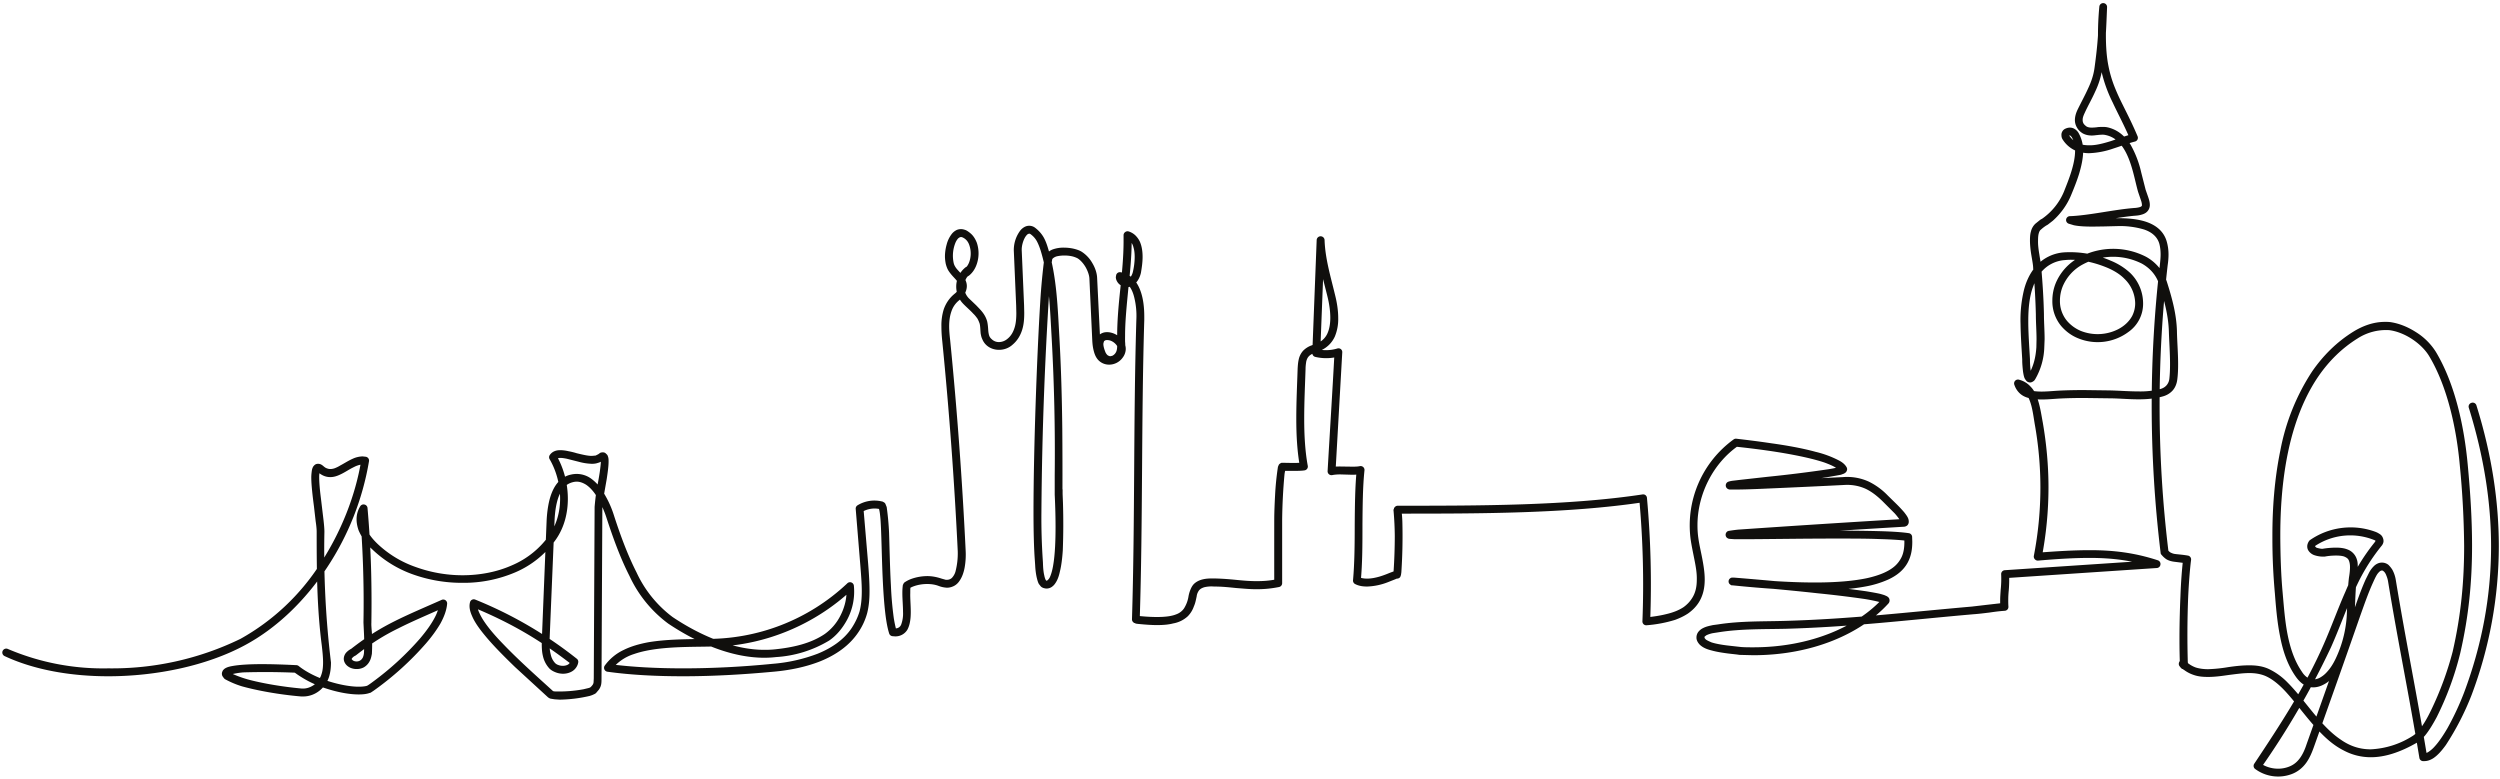 <svg xmlns="http://www.w3.org/2000/svg" viewBox="0 0 1485 463"><g fill="#100F0D"><path d="M2.7 389.7c17.5 8.2 39.3 12 61.6 12 28.9 0 58.6-6.4 80.7-18.2 19.6-10.4 36.4-27 49.2-46.3a163.4 163.4 0 0 0 25-63.3 2.3 2.3 0 0 0-2-2.6l-1.8-.2a15 15 0 0 0-5.9 1.4c-2.7 1.2-5.1 2.8-7.4 4-1.1.7-2.2 1.2-3.2 1.6a8 8 0 0 1-2.7.5 5.2 5.2 0 0 1-2-.4c-.7-.2-1.4-.7-2.2-1.4a6.4 6.4 0 0 0-1.3-.9 3.8 3.8 0 0 0-1.7-.4 3.3 3.3 0 0 0-1.5.3 3.4 3.4 0 0 0-1 .8c-.5.5-.7 1-.9 1.5-.3.8-.4 1.6-.5 2.5a27 27 0 0 0-.2 2.8c0 4.7.8 11.3 1.6 17.5l1 8.7c.4 2.6.6 4.8.6 6.2 0 22.4.1 45 3 67.3.4 3.5.8 7 .8 10.3 0 2.6-.2 5-1 7.3-.7 2.3-2.3 4.4-4.2 6-2 1.4-4.2 2.3-6.6 2.3a9.5 9.5 0 0 1-.8 0c-11.1-1-22.3-2.9-30.5-5a66.3 66.3 0 0 1-12.2-4.4l-.2-.2-.6.4.6-.3v-.1l-.6.4.6-.3-1.2.5h1.3a1.3 1.3 0 0 0-.1-.5l-1.2.5h1.3-1.5l1.4.6a1.4 1.4 0 0 0 0-.6H135l1.4.6-1-.5.8.8.2-.3-1-.5.8.8-.5-.4.4.4-.4-.4.4.4-.1-.1.1.1-.1-.1.1.1h.1a42.9 42.9 0 0 1 8.3-1.5 424.9 424.9 0 0 1 31.3.2l.1-2.3-1.4 1.8a63.2 63.2 0 0 0 19 9.8c7 2.3 14 3.6 19.5 3.6 2.5 0 4.7-.2 6.6-.9.4 0 .6-.2.8-.3l1.5-1a177.2 177.2 0 0 0 31.2-28.2c3.3-3.8 6.2-7.8 8.5-11.7 2.2-4 3.7-8 4-11.8a2.3 2.3 0 0 0-.9-2 2.3 2.3 0 0 0-2.3-.3c-10.8 4.8-19.4 8.4-27.8 12.6-8.4 4.2-16.4 9-26 16.5l1.5 1.8-1.1-2c-1.5.7-2.6 1.6-3.5 2.6-.8 1-1.3 2.3-1.3 3.6a5.1 5.1 0 0 0 .8 2.6c.7 1.2 1.8 2 3 2.6a9 9 0 0 0 3.8.8 8.7 8.7 0 0 0 4.3-1 9 9 0 0 0 3.5-3.7c.7-1.3 1-2.7 1.3-4.3a118.3 118.3 0 0 0 0-12.6c-.2-2.4-.4-4.5-.3-6v-.4a738 738 0 0 0 0-23c-.2-15-1-29.9-2.3-44.7a2.3 2.3 0 0 0-1.8-2 2.3 2.3 0 0 0-2.5 1 14.6 14.6 0 0 0-2.2 7.8c0 2.2.5 4.5 1.2 6.5a32 32 0 0 0 8 11.2 67.6 67.6 0 0 0 24.3 15 86.6 86.6 0 0 0 29.4 5A78 78 0 0 0 306 340a56.7 56.7 0 0 0 24.3-19.7c4.9-7.1 7-15.6 7-24 0-9.1-2.4-18.2-6.8-25.8l-2 1.1 2 1.3c.1-.3.3-.4.7-.6.4-.2 1-.3 1.7-.3 1 0 2.3.2 3.8.5l7.1 1.8a33 33 0 0 0 7.7 1.2c1.2 0 2.4-.1 3.5-.5a9.1 9.1 0 0 0 3.3-1.6l.1-.1-.2-.5.2.5-.2-.5.2.5-.4-1.2v1.2h.4l-.4-1.2v1.2-1.5l-.6 1.4.6.1v-1.5l-.6 1.4.6-1.3-1.2.8c0 .1.3.4.6.5l.6-1.3-1.2.8.6-.4-.7.3.7-.3-.7.3s.2.7.2 1.5c0 1.5-.3 3.6-.6 6-.5 3.5-1.3 7.6-2 11.4a152 152 0 0 0-1.1 9.6l-.5 101.8-.1 2c0 .8-.2 1.2-.4 1.6-.2.4-.7 1-1.5 1.8l.5.5-.4-.6-.1.1.5.5-.4-.6-.8.4-3.3.8a79.9 79.9 0 0 1-17.4 1.3 5.7 5.7 0 0 1-.8-.2h-.1l-.4.7.6-.6-.2-.1-.4.7.6-.6c-8.9-8.1-20.3-18.2-29.4-27.7-4.6-4.7-8.6-9.3-11.3-13.3-1.4-2-2.5-4-3.2-5.6-.8-1.6-1-3-1-4v-1.1l-2.2-.6-1 2.2c24 9.9 40.8 20.1 59.2 34.3l1.5-1.8-2.3-.3a3.4 3.4 0 0 1-2 2.3c-.7.3-1.6.5-2.5.5a7.6 7.6 0 0 1-2.8-.5c-.9-.3-1.6-.8-2.1-1.4-1.2-1.4-2-3-2.4-5-.5-1.9-.7-4-.7-6.3l.1-3.4 2.9-69.6c.2-4.9.9-10.4 2.6-14.7.9-2.1 2-4 3.3-5.4 1.4-1.4 3-2.3 5-2.8a10 10 0 0 1 2.2-.3c2 0 3.8.7 5.6 1.8 2.7 1.8 5.2 4.8 7.2 8.4 2 3.5 3.8 7.6 5 11.4 3.5 10.7 7.8 23 13.6 34.4a73.9 73.9 0 0 0 23 28.3c16.4 11 37 20.3 57.1 20.3a61.2 61.2 0 0 0 7-.4 69.2 69.2 0 0 0 31.5-9.8c4.4-3 8-7.4 10.7-12.4a35.4 35.4 0 0 0 4-20.2 2.3 2.3 0 0 0-4-1.3 121 121 0 0 1-84.6 32.9c-11 .2-22.8.2-33.5 2-5.3 1-10.3 2.4-14.7 4.6a29.2 29.2 0 0 0-11.2 9.3 2.3 2.3 0 0 0-.2 2.2 2.3 2.3 0 0 0 1.8 1.4c14.3 2 29.8 2.7 45 2.7 18.9 0 37.5-1.2 53.6-2.7 9.2-.8 19.1-2.7 28.1-6.3 9-3.7 17-9.1 22.4-17.2a38 38 0 0 0 5.2-11.3c1-4 1.4-8.1 1.4-13.1 0-4.6-.3-9.8-.8-16.1l-2.8-33-2.3.2 1.3 2a14.5 14.5 0 0 1 10.7-1.8h.2l.1-.5-.1.5.1-.5-.1.5.6-1.6-.8 1.5.2.1.6-1.6-.8 1.5.6-1.2-1.2.7s.2.3.6.5l.6-1.2-1.2.7.3 1.2c.3 1.2.5 3.1.7 5.4.6 8.1.7 21.6 1.3 34.7.3 6.6.7 13.1 1.3 18.8.6 5.8 1.4 10.8 2.6 14.5a2.3 2.3 0 0 0 2 1.5l1.3.1a8.2 8.2 0 0 0 7.5-4c.8-1.5 1.3-3.1 1.6-5 .3-1.7.4-3.6.4-5.5 0-3.9-.4-8-.3-11.2 0-1.6 0-2.9.2-3.9l-1.9-.4 1.5 1.3c.1-.2.3-.3.4-.9l-1.9-.4 1.5 1.3-.7-.6.6.7.1-.1-.7-.6.6.7.3-.2c.6-.4 2-1 3.8-1.5a24.4 24.4 0 0 1 6.3-.8c2.2 0 4.6.3 6.9 1.2a16.4 16.4 0 0 0 4.8 1 8.8 8.8 0 0 0 3.4-.7c1.8-.7 3.2-2 4.2-3.6 1.5-2.2 2.4-5 2.9-7.7a44 44 0 0 0 .6-10 2459.7 2459.7 0 0 0-9.2-125c-.3-2.7-.6-5.5-.6-8.2 0-3.2.4-6.2 1.3-8.8a14 14 0 0 1 4.6-6.7c.9-.7 1.8-1.5 2.6-2.6 1.3-2 2-4 2-5.9 0-1.4-.4-2.7-1-3.9-.8-1.6-2-3-3.1-4.2-1.1-1.2-2.2-2.3-2.8-3.4-.4-.6-.8-1.5-1-2.6a20.5 20.5 0 0 1 1.3-12c.5-1 1.1-1.9 1.7-2.4l.8-.5.6-.1c.3 0 .6 0 1.1.3.5.2 1 .5 1.7 1.1 1 .9 1.7 2 2.2 3.5a15.1 15.1 0 0 1-.2 10.3c-.7 1.7-1.7 3-2.9 4l.8 1.2-.7-1.3v.1l.7 1.2-.7-1.3 1.1 1.9-.8-2-.3.1 1.1 1.9-.8-2 .9 2.1v-2.3c-.5 0-.7.2-.9.2l.9 2.1v-2.3 2.4l.7-2.2-.7-.2v2.4l.7-2.2-.7 2.2 2-1.2a2.4 2.4 0 0 0-1.3-1l-.7 2.2 2-1.2-2 1.2h2.3c0-.3 0-.8-.3-1.2l-2 1.2h2.3-2.3l2.2.7v-.7H574l2.2.7-2-.7 1.8 1.1.2-.4-2-.7 1.8 1.1-1.2-.7 1.1.8-1-.8 1 .8a20.3 20.3 0 0 1 .8-1l.2-.2.1-.2.2-.3.1-.9a2.4 2.4 0 0 0-.8-1.7 2.3 2.3 0 0 0-1.5-.6l-.8.1-.4.2-.4.3 1.5 1.8-1.5-1.8a14.6 14.6 0 0 0-5.4 11.4 14.6 14.6 0 0 0 4 10c2 2.1 4.3 4 6.1 6 1 .9 1.7 1.9 2.4 2.8.6 1 1 2 1.4 3.1.4 1.5.4 3.5.6 5.8.2 1.1.4 2.3 1 3.5a9.6 9.6 0 0 0 2.3 3.4c2.1 2 4.9 2.9 7.6 2.9 2.9 0 5.8-1 8-3 3-2.5 4.8-5.7 5.8-9 1-3.2 1.2-6.6 1.2-10l-.1-4.5-1.4-32.7a8.3 8.3 0 0 1 0-.4c0-2.1.7-4.8 1.7-6.7.5-1 1.1-1.7 1.6-2.2a2.7 2.7 0 0 1 .7-.4l.4-.1c.2 0 .5 0 1 .4 1.6 1.2 2.7 2.5 3.6 4.1.9 1.7 1.6 3.5 2.3 5.7 5 16.3 5.5 34.6 6.5 51.9a1221.8 1221.8 0 0 1 1.8 81.3v8.4h2.3-2.3v3.2c.2 4.2.5 11.4.5 19.1 0 8-.3 16.4-1.4 22.8-.5 3.1-1.3 5.8-2.1 7.4a5 5 0 0 1-1.2 1.5c-.3.3-.4.3-.7.3h-.3v.5l.2-.4-.2-.1v.5l.2-.4-.4-.6a11 11 0 0 1-.8-2.6c-.4-1.6-.6-3.6-.7-5.3a102.3 102.3 0 0 1-.1-2.4l-.1-1.6a373 373 0 0 1-.8-28.3 2301.2 2301.2 0 0 1 5.5-143.7 106.7 106.7 0 0 1 .9-6.3c0-.3.2-.5.5-.8a6 6 0 0 1 2.5-1.2 21.6 21.6 0 0 1 8.6 0c1.4.3 2.6.8 3.4 1.2 1.7 1 3.5 3 4.8 5.2 1.3 2.3 2.2 4.8 2.3 6.8l1.7 36.7c.1 2 .3 4 .8 6 .5 2.1 1.3 4.3 3 6a8.8 8.8 0 0 0 6.3 2.5c3 0 6.1-1.5 8-4.2a8.7 8.7 0 0 0 1.8-5.1c0-1.5-.4-3-1.1-4.2-1-1.8-2.6-3.2-4.4-4.2-1.7-1-3.7-1.6-5.6-1.6-.8 0-1.7.1-2.5.4a6 6 0 0 0-3.1 2.4 7.6 7.6 0 0 0-1.2 4.3c0 1.7.4 3.6 1.2 5.8a10 10 0 0 0 3 4.4 7.1 7.1 0 0 0 8 .8 10 10 0 0 0 5-6.6 18.3 18.3 0 0 0 .3-5.8 113.8 113.8 0 0 1 0-3.6c0-8.8 1-18.2 1.9-27.7 1-9.6 2-19.1 2-28.3l-.1-3.7h-2.3l-.7 2.3c.9.3 1.6.7 2.2 1.3.9.8 1.6 2 2 3.7.5 1.6.7 3.6.7 5.6 0 2.9-.4 6-1 8.6a8.6 8.6 0 0 1-1.2 3c-.5.8-1.2 1.3-1.9 1.6h-.4c-.5 0-1.1-.2-1.5-.5a1.5 1.5 0 0 1-.4-.4.6.6 0 0 1-.1-.3v-.1l-2.3-.5-.4 2.3c2 .3 3.5 1.1 4.8 2.4 2 1.8 3.4 4.7 4.2 8.2a45.6 45.6 0 0 1 1.2 12.9c-1.8 59.4-.8 118.8-2.6 178a2.3 2.3 0 1 0 4.6.2c1.9-59.5.9-118.8 2.7-178v-2c0-5.3-.6-11.2-2.6-16.1-1-2.5-2.4-4.8-4.3-6.6a13.5 13.5 0 0 0-7.2-3.6 2.3 2.3 0 0 0-2.6 1.7l-.2 1.2a5.2 5.2 0 0 0 .7 2.5c.6 1.1 1.5 2 2.5 2.5a7 7 0 0 0 3.5 1 6.1 6.1 0 0 0 2-.4c1.8-.6 3.2-2 4.2-3.4 1-1.5 1.6-3 2-4.7.5-2.9 1-6.2 1-9.5 0-3.1-.4-6.2-1.6-9-.6-1.3-1.5-2.6-2.6-3.7a10.1 10.1 0 0 0-4-2.4 2.3 2.3 0 0 0-2.2.4 2.3 2.3 0 0 0-.9 2v3.5c0 8.8-.9 18.3-1.9 27.8-1 9.5-1.9 19-1.9 28.2a112.2 112.2 0 0 0 0 5.3c0 1.1 0 2.2-.2 3a5 5 0 0 1-2.6 3.6l-1.2.3c-.6 0-1-.2-1.7-.6a5.5 5.5 0 0 1-1.5-2.4c-.7-1.8-1-3.3-1-4.2 0-.6.2-1 .3-1.4.1-.4.3-.5.6-.7.3-.2.7-.3 1.3-.3.6 0 1.4.1 2.2.4a8 8 0 0 1 3 2.1c.9 1 1.3 1.9 1.3 2.8a4 4 0 0 1-1 2.4 5.4 5.4 0 0 1-4.2 2.3 4 4 0 0 1-3-1.3 7.5 7.5 0 0 1-1.8-3.6c-.4-1.6-.5-3.4-.6-5.2l-1.8-36.7c-.1-3-1.2-6.2-2.9-9a19.2 19.2 0 0 0-6.5-6.8c-1.4-.8-3-1.3-4.7-1.7a26.2 26.2 0 0 0-5.5-.6 19 19 0 0 0-6.9 1.1c-1 .4-2 1-2.8 1.8-.9.7-1.6 1.7-2 3a379 379 0 0 0-2.5 26.4c-2 32.6-4 88.4-4 124.8 0 12.3.3 22.3.8 28.7l.2 3c.1 2.2.4 5 1 7.5.3 1.2.6 2.4 1.2 3.5l1.2 1.5a4.3 4.3 0 0 0 2 1 6.1 6.1 0 0 0 1.3.2c1.4 0 2.7-.5 3.7-1.4.9-.7 1.5-1.6 2.1-2.6 1-1.7 1.7-3.8 2.2-6.2.9-3.6 1.4-8 1.7-12.5a414.5 414.5 0 0 0 .1-28.2l-.2-5a103.9 103.9 0 0 1 0-3h-.1a3438 3438 0 0 0-.1-36c-.2-18-.7-36-1.7-54-1-17.3-1.5-36-6.7-53-.7-2.4-1.5-4.6-2.6-6.6-1.2-2.1-2.8-4-5-5.7a5.8 5.8 0 0 0-6-.8 8.3 8.3 0 0 0-3 2.4 19.3 19.3 0 0 0-3.8 11.8l1.4 32.6.1 4.5c0 3-.2 6-1 8.6-.8 2.6-2 4.9-4.2 6.7a8 8 0 0 1-5.1 2c-1.7 0-3.2-.6-4.4-1.8a5 5 0 0 1-1.3-1.7c-.4-1-.6-2.3-.7-3.7-.1-1.5-.2-3.2-.6-5a15 15 0 0 0-2-4.4c-1.3-2-3-3.6-4.5-5.2l-4.5-4.3a10 10 0 0 1-2.7-6.8c0-3 1.2-5.8 3.7-7.8l-1-1.2.9 1.3v-.1l-1-1.2 1 1.3-1.3-1.8 1 2 .3-.2-1.3-1.8 1 2-1-2.1.7 2.2.3-.2-1-2 .7 2.2-.7-2.2v2.3l.7-.1-.7-2.2v2.3-2.4l-1.6 1.8c.5.4 1.1.6 1.6.6v-2.4l-1.6 1.8 1.6-1.8h-2.4c0 .6.3 1.3.8 1.8l1.6-1.8h-2.4 2.4l-2.3-.6a2.3 2.3 0 0 0 0 .6h2.3l-2.3-.6 2.2.6-2-1-.2.4 2.2.6-2-1 1.7.9-1.6-1.1v.2l1.6.9-1.6-1.1-.5.6-.3.4-.2.3-.2.3v.3a2.4 2.4 0 0 0 0 1.4 2.4 2.4 0 0 0 2.2 1.6h.7l.4-.3.5-.3c2-1.6 3.4-3.7 4.3-6a19.8 19.8 0 0 0 .3-13.6c-.8-2-1.9-3.9-3.5-5.3-1-.9-1.9-1.5-2.8-2-1-.4-2-.7-3-.7a6.4 6.4 0 0 0-2.6.5 8.3 8.3 0 0 0-3.2 2.7 17.1 17.1 0 0 0-2.8 6 26.7 26.7 0 0 0-1 6.9c0 1.5.2 3.1.5 4.6.4 1.5.9 2.9 1.6 4 1.4 2.2 3.1 3.8 4.4 5.3a11 11 0 0 1 1.4 2c.3.7.5 1.2.5 1.8 0 .8-.3 1.8-1.3 3.2-.3.6-1 1.1-1.6 1.6-3 2.5-5 5.6-6.2 9a32 32 0 0 0-1.4 10.2c0 3 .2 5.9.5 8.7a2453.5 2453.5 0 0 1 9.2 124.8 42.7 42.7 0 0 1-1.4 12.3 9.2 9.2 0 0 1-2.1 3.6 4.1 4.1 0 0 1-1.3.8c-.5.2-1 .3-1.6.3a6 6 0 0 1-.7 0l-2.5-.7c-3-1-5.8-1.5-8.5-1.5a29 29 0 0 0-9.3 1.6 18.6 18.6 0 0 0-4 2 3.8 3.8 0 0 0-.6.5l-.6 1.2c-.2 1.5-.3 3-.3 4.8 0 3.6.4 7.6.4 11.2a19 19 0 0 1-1.1 7.5c-.4.9-.9 1.4-1.4 1.7-.6.4-1.3.6-2.4.6a9 9 0 0 1-.9 0l-.2 2.3 2.2-.7c-.6-2-1.2-4.7-1.7-7.8a206 206 0 0 1-1.7-19.4c-.6-10.8-.8-22.4-1.1-31.4a164.3 164.3 0 0 0-1.4-15.1l-.6-1.5a4 4 0 0 0-.4-.8 3 3 0 0 0-1-.7l-.3-.2a6.1 6.1 0 0 0-.8-.2 19.2 19.2 0 0 0-14.3 2.4 2.3 2.3 0 0 0-1 2.2l2.7 33c.5 6.2.9 11.3.9 15.7 0 4.7-.4 8.5-1.3 12-1 3.3-2.4 6.4-4.6 9.8-4.6 7-11.9 12-20.3 15.4a96.3 96.3 0 0 1-26.7 6c-16 1.6-34.5 2.7-53.1 2.7-15.2 0-30.4-.7-44.5-2.6l-.3 2.3 1.9 1.4a27 27 0 0 1 13.6-9.6c8.6-3 19.7-3.9 31-4.2 11.1-.3 22.4 0 31.7-1.5 25-3.8 48.7-15.4 67.1-32.8l-1.6-1.7-2.3.4c.2 1 .3 2.2.3 3.3 0 4.5-1.4 9.5-3.7 13.9a29.8 29.8 0 0 1-9.2 10.7c-8.4 5.7-19 8-29.5 9.1a57.4 57.4 0 0 1-6.4.3c-18.7 0-38.6-8.8-54.5-19.5a69.4 69.4 0 0 1-21.4-26.5c-5.6-11-9.9-23-13.4-33.8a58.8 58.8 0 0 0-7.8-16 24.9 24.9 0 0 0-6.2-6.2 14.7 14.7 0 0 0-11.5-2.1c-3 .6-5.3 2.1-7.2 4-2.9 3-4.5 6.9-5.6 11-1 4-1.5 8.3-1.7 12.2l-2.8 69.6a89 89 0 0 0-.1 3.6c0 2.4.1 5 .7 7.4a16 16 0 0 0 3.5 7c1 1.2 2.4 2 3.9 2.6a12.3 12.3 0 0 0 4.5.9c2 0 4-.5 5.7-1.6a7.7 7.7 0 0 0 2.2-2.2 7.3 7.3 0 0 0 1.2-3.1 2.3 2.3 0 0 0-1-2.1 243.4 243.4 0 0 0-60.1-35 2.3 2.3 0 0 0-3.2 1.5 8.9 8.9 0 0 0-.3 2.2c0 2 .6 4 1.5 6 1.5 3.6 4.2 7.4 7.5 11.4 4.9 6 11.4 12.5 18 18.9l19.5 17.9c.6.5 1 .7 1.6.9l2.5.4 3 .2a84 84 0 0 0 17.7-2.2 17 17 0 0 0 2-.7c.6-.3 1.2-.5 1.8-1l1.7-2a7.8 7.8 0 0 0 1.4-3.2c.2-1.1.2-2.2.2-3.5l.5-101.9c0-1 .2-3 .6-5.2l2-11.4c.6-4 1.1-7.6 1.1-10.4 0-1 0-2-.4-3-.1-.5-.4-1-1-1.5a3.1 3.1 0 0 0-.9-.7 3 3 0 0 0-1.2-.2 3.6 3.6 0 0 0-1.5.3l-1.1.8-1.6.8-2.3.2c-2.5 0-5.7-.8-9-1.6-1.6-.5-3.3-.9-4.9-1.2a23 23 0 0 0-4.7-.6c-1.1 0-2.3.1-3.5.6a6.3 6.3 0 0 0-2.9 2.4 2.3 2.3 0 0 0 0 2.4c4 6.9 6.2 15.2 6.2 23.4 0 7.7-2 15.2-6.2 21.4a52 52 0 0 1-22.4 18.2c-9 4-19.2 5.9-29.4 5.9a82 82 0 0 1-27.8-4.9 63 63 0 0 1-22.7-13.8c-3-2.9-5.5-6-6.8-9.5a14 14 0 0 1-1-4.9c0-2 .6-3.8 1.5-5.4l-2-1.2-2.3.2a642.3 642.3 0 0 1 2.3 67.2v.5l.3 6.3a113.6 113.6 0 0 1 0 11.6 8.5 8.5 0 0 1-.7 2.8c-.5.9-1 1.4-1.7 1.8a4 4 0 0 1-2 .5c-1 0-1.8-.3-2.3-.7l-.5-.5-.1-.2c0-.1 0-.3.3-.6.3-.4.9-1 2-1.5a2.3 2.3 0 0 0 .3-.2c9.3-7.3 17-12 25.2-16 8.1-4.1 16.7-7.7 27.6-12.6l-1-2-2.3-.3c-.1 2.1-.9 4.5-2 7-2.1 4.5-5.6 9.4-9.7 14.2a172.1 172.1 0 0 1-27.7 25.4 60.1 60.1 0 0 1-2.5 1.8l-.8.5-.2.1.3.8-.2-.8h-.1l.3.8-.2-.8c-1.2.4-3 .6-5.2.6-4.8 0-11.5-1.2-18-3.3-6.6-2.2-13-5.3-17.6-9a2.3 2.3 0 0 0-1.4-.5c-8-.4-14.8-.6-20.4-.6-7.8 0-13.2.4-16.9 1-1.8.3-3.2.6-4.4 1.2-.6.3-1.1.6-1.6 1.2-.2.2-.5.6-.6 1a3.2 3.2 0 0 0-.3 1.2c0 .9.3 1.6.7 2 .3.5.7 1 1.1 1.3a52.8 52.8 0 0 0 10.2 4.3c9 2.5 22 4.9 35.1 6h1.2c3.5 0 6.8-1.2 9.5-3.3a17.2 17.2 0 0 0 5.8-8.2c.9-2.8 1.2-5.8 1.2-8.7a551.1 551.1 0 0 1-3.9-77.6c0-1.7-.2-4-.5-6.7l-1.6-13.4c-.6-4.7-1-9.1-1-12.3a14.8 14.8 0 0 1 .4-3.7l-.4-.3.4.3-.4-.3.4.3-1-.8.6 1 .4-.2-1-.8.6 1-.6-1.2v1.4l.6-.1-.6-1.3v1.4-1l-.3 1h.3v-1l-.3 1 .1-.5-.2.5.2-.5-.2.5s.2 0 .3.2c1.1 1 2.3 1.8 3.6 2.3a9.8 9.8 0 0 0 3.7.7c2 0 3.9-.6 5.6-1.4 2.7-1.2 5-2.8 7.3-4 1.2-.6 2.3-1.2 3.3-1.5a9.2 9.2 0 0 1 4.1-.5l.4-2.3-2.3-.4c-3.4 21-12 42.7-24.3 61.5a133.6 133.6 0 0 1-47.5 44.7A174.2 174.2 0 0 1 64.3 397a144 144 0 0 1-59.6-11.5 2.3 2.3 0 0 0-2 4.2m827.6-84.6c48.4 0 101 0 146-6.8l-.3-2.3-2.3.2a561.5 561.5 0 0 1 1.9 72.8 2.3 2.3 0 0 0 .7 1.8 2.3 2.3 0 0 0 1.8.6 77 77 0 0 0 16.9-3.2c2.7-1 5.3-2.2 7.7-3.8 2.4-1.7 4.5-3.7 6.2-6.3 2.8-4.3 3.7-9.1 3.7-13.9 0-4.2-.7-8.4-1.5-12.6-.8-4.2-1.8-8.3-2.3-12.1a53.4 53.4 0 0 1-.5-7.6c0-18.2 9.2-36.6 24.1-47l-1.3-2-.3 2.4c6.6.7 21 2.3 34.5 4.9 6.8 1.3 13.2 2.8 18.3 4.5 2.5.9 4.6 1.8 6.2 2.7 1.6.9 2.7 1.8 3 2.4l1.8-1h-2.1c0 .3.1.7.3 1l1.8-1h-2.1 2l-1.7-1.2a2 2 0 0 0-.3 1.1h2l-1.7-1.1 1.4.9-1-1.3-.4.4 1.4.9-1-1.3.4.5-.3-.6h-.1l.4.6-.3-.6-1.2.4a63 63 0 0 1-5.8 1.2 788 788 0 0 1-36.2 4.5l-16.2 1.8-5 .6a21.8 21.8 0 0 0-1.5.3l-.7.2-.6.3a2.4 2.4 0 0 0-1 2 2.4 2.4 0 0 0 1 1.9l.8.4.7.1h2.3c3.3 0 9.5-.1 20-.6a6162.4 6162.4 0 0 0 47-2.2c4.2 0 7.8.8 11.2 2.3 3.4 1.6 6.6 4 10 7.3l7.4 7.4a37.9 37.9 0 0 1 3.7 4.9l.7-.2h-.7v.2l.7-.2h-.7 1.4l-1.3-.5a1.4 1.4 0 0 0 0 .5h1.3l-1.3-.5 1.4.6-.7-1.4-.7.8 1.4.6-.7-1.4.5 1-.2-1h-.3l.5.9-.2-1v.3-.3.3-.3a10248.7 10248.7 0 0 0-97.9 6.3 97 97 0 0 0-5.2.7c-.2 0-.4 0-.7.2-.1 0-.3 0-.6.3a2.4 2.4 0 0 0 .1 3.8l.8.4.7.1 3 .2h5c11.9 0 34.4-.4 55.3-.4 9 0 17.9 0 25.3.3 7.4.2 13.5.6 17 1.1l.4-2.3-2.4.1.1 2.7c0 3.4-.4 6.5-1.7 9.2-1 2-2.4 4-4.5 5.7-3.3 2.7-8.3 5-15.9 6.7-7.5 1.6-17.7 2.6-31 2.6-13 0-28.9-.9-48.5-2.9l-.2 1.5.2-1.5-.2 1.5.2-1.5-.4 2.2.6-2.2h-.2l-.4 2.2.6-2.2-.6 2.3 1-2.1-.4-.2-.6 2.3 1-2.1-1 2.1 1.5-1.8-.6-.3-.9 2.1 1.5-1.8-1.5 1.8 2-1.3a2.3 2.3 0 0 0-.5-.5l-1.5 1.8 2-1.3-2 1.3h2.3a2.3 2.3 0 0 0-.3-1.3l-2 1.3h2.3-2.3l2 1c.2-.2.3-.6.3-1h-2.3l2 1-2-1 1.2 2a2.3 2.3 0 0 0 .9-1l-2-1 1.1 2-1.2-2 .5 2.3c.2 0 .3 0 .7-.3l-1.2-2 .5 2.3-.5-2.3.2 2.3h.3l-.5-2.3.2 2.3-.2-2.2v2.2h.2l-.2-2.2v2.2-1.3 1.3-1.3 1.3l1.3.1c6 .5 28.3 2.3 49.1 4.6a645 645 0 0 1 28 3.4 105.6 105.6 0 0 1 10.8 2.3h.1v.1l.7-1-1 .7.4.3.6-1-1 .7 1.5-1.1-1.7.7.3.4 1.4-1.1-1.7.7 1.9-.8h-2l.1.8 1.9-.8h-2 2l-1.9-.8a2 2 0 0 0-.1.8h2l-1.9-.8 1.8.7-1.5-1.2a2 2 0 0 0-.3.5l1.8.7-1.5-1.2 1.8 1.5-1.7-1.5c-15.2 16.7-42.9 29.1-77 29.1-2.5 0-5 0-7.6-.2l-.1 2.4.3-2.4-6.3-.7c-3.7-.4-7.8-1-11-2-1.4-.6-2.7-1.2-3.4-1.7l-.7-.8a1 1 0 0 1-.1-.5.7.7 0 0 1 0-.4l1-.8c1-.5 2.4-1 3.9-1.3l3.9-.6c12.8-2 26-1.7 39.4-2 39.1-1.1 72.3-5.2 111.1-8.6 4.2-.3 7-.7 9.6-1 2.8-.4 5.4-.8 9.5-1.1a2.3 2.3 0 0 0 2.1-2.5 48.4 48.4 0 0 1-.1-3.7c0-2.1.1-3.9.3-5.9a75.6 75.6 0 0 0 .2-9.7l-2.3.1.2 2.3 89.9-6a2.3 2.3 0 0 0 2.1-2 2.3 2.3 0 0 0-1.6-2.6c-13.8-4.5-26.3-6-40.4-6-9.3 0-19.3.6-31 1.5l.2 2.4 2.3.4a219.6 219.6 0 0 0 4-41.6c0-13-1.2-25.9-3.4-38.6-.9-4.8-1.6-10-3.4-14.8-.9-2.4-2-4.6-3.8-6.4-1.7-1.9-4-3.4-6.7-4.1a2.3 2.3 0 0 0-3 2.9c.6 1.8 1.5 3.3 2.6 4.5 1.7 1.9 4 3 6.3 3.5 2.4.6 4.9.8 7.4.8 3.2 0 6.5-.3 9.5-.5 5.2-.3 10.5-.4 15.7-.4l15 .2c5.1 0 11.2.6 17.3.6 4.9 0 9.8-.4 14.3-1.7 2.3-.6 4.4-1.8 6-3.6 1.5-1.7 2.4-4 2.7-6.4.4-3 .5-6.1.5-9.2 0-6.8-.6-13.6-.7-19.8-.3-10.1-3-19.8-6-29.2a26.4 26.4 0 0 0-12.4-14.8 42.7 42.7 0 0 0-39.5.3 31 31 0 0 0-14.1 15.4 27.5 27.5 0 0 0-2 10.4 23 23 0 0 0 5.2 15c2.9 3.4 6.3 5.8 10 7.3a30.6 30.6 0 0 0 30.1-3.8 20.4 20.4 0 0 0 8.6-17 25.2 25.2 0 0 0-7.7-18 38 38 0 0 0-11.4-7.2 60.6 60.6 0 0 0-27.8-5 24.7 24.7 0 0 0-17 8.5c-3.7 4.4-6 9.7-7.2 15.3a76 76 0 0 0-1.7 18.8c.1 7 .6 14.1 1 21v.8c0 1.4.2 4.1.5 6.6.2 1.2.4 2.4.8 3.5.2.5.5 1 1 1.6.2.3.5.6.9.8.4.2 1 .4 1.5.4a3.2 3.2 0 0 0 1.7-.6c.9-.5 1.2-1.2 1.4-1.5a40 40 0 0 0 5.3-18.6l.2-5c0-5-.4-10-.4-14.9-.2-9.3-.8-18.5-1.6-27.7-.1-2.1-.7-4.8-1.1-7.6-.5-2.9-.9-6-.8-8.5 0-1.6.1-3 .4-4.1.3-1.1.7-1.9 1.3-2.3a22.8 22.8 0 0 1 2.8-2.2c.4-.3 1-.5 1.6-1l2.7-2.1c4.8-4.3 8.6-9.6 11-15.6 1.5-3.6 3.2-7.8 4.6-12.3 1.3-4.4 2.4-9.1 2.4-13.6a21.2 21.2 0 0 0-2.9-10.9 7.2 7.2 0 0 0-2.7-2.4 5.3 5.3 0 0 0-2.3-.5c-1 0-2 .3-3 .8-.5.3-1 .7-1.3 1.2a4.2 4.2 0 0 0-.7 1.8 4.6 4.6 0 0 0 0 .7c0 .9.2 1.6.5 2.2a17.4 17.4 0 0 0 7.9 7c2.5 1 5.3 1.5 8 1.5a49 49 0 0 0 14.5-2.8c4.7-1.5 9.1-3.2 12.7-4.1a2.3 2.3 0 0 0 1.6-3.2c-5-11.9-9.8-19.8-13.2-28.2a70.3 70.3 0 0 1-4.1-13.6c-1-5-1.5-11-1.5-18.3 0-4.8.2-10.2.7-16.4l-2.3-.2h-2.3c-.6 14.8-.8 21-2.8 35.7-.6 4.7-2 8.7-3.9 12.7-1.8 4-4 8-6.2 12.5-.8 1.7-1.5 3.6-1.6 5.8a8.7 8.7 0 0 0 1.3 5c.8 1.4 2 2.5 3.3 3.3 1.8 1 3.7 1.3 5.4 1.3 1.2 0 2.4-.2 3.5-.3a30 30 0 0 1 3-.2 8 8 0 0 1 1.7.2c3.3.7 5.8 2.2 8 4.5 3.2 3.3 5.5 8.2 7.2 13.6 1.7 5.3 2.8 11 4.1 15.6l1.6 4.7c.5 1.3.7 2.5.7 3v.6l-.2.2c-.1.2-.4.4-1 .6-.6.2-1.6.4-2.7.5-5.8.4-12.7 1.5-19.6 2.6-6.9 1.1-13.7 2.1-19.1 2.3a2.3 2.3 0 0 0-.8 4.5l3 .9c3.4.7 7.6.8 11.4.8l6.6-.1 7.9-.2a50 50 0 0 1 15.7 2c2.4.8 4.4 1.9 5.9 3.3a11 11 0 0 1 3.3 5.4c.5 2 .7 4 .7 6.2 0 1.9-.2 3.8-.4 5.8a724.2 724.2 0 0 0-4.9 84c0 29.2 1.8 58.4 5.3 87.3 0 .5.2.9.5 1.2 1 1.2 2 2.1 3.1 2.8 1.8 1 3.6 1.3 5.5 1.5l6.3.8.4-2.3-2.4-.3c-.7 5.7-1.3 13.5-1.6 21.8a577.7 577.7 0 0 0-.6 25.2c0 6.2.1 11.8.3 16.3a2.3 2.3 0 0 0 2.5 2.2 2.3 2.3 0 0 0 2.2-2.5 567 567 0 0 1 .2-41c.4-8.2 1-15.9 1.7-21.4a2.3 2.3 0 0 0-2-2.6c-3.5-.6-6.1-.7-8-1-.9-.2-1.6-.5-2.2-.8a6 6 0 0 1-1.7-1.6l-1.9 1.5 2.4-.3a715.6 715.6 0 0 1-5.3-86.8c0-27.9 1.6-55.8 4.8-83.5.3-2 .5-4.2.5-6.3 0-2.5-.3-5-1-7.5a15.7 15.7 0 0 0-4.6-7.6c-3.2-2.9-7.3-4.5-11.7-5.4-4.3-.9-8.9-1.1-13-1.1l-8 .2a158.8 158.8 0 0 1-13.8-.1 31.7 31.7 0 0 1-3.1-.5l-2.2-.6-.9 2.1v2.4c5.9-.3 12.8-1.3 19.7-2.4 7-1 13.8-2.2 19.2-2.6 1.3-.1 2.4-.3 3.4-.6a8.8 8.8 0 0 0 2-.8 5.6 5.6 0 0 0 2.9-5c0-1.7-.5-3.2-1-4.7l-1.5-4.3-2.6-10.2a60.6 60.6 0 0 0-6.3-16.5 25 25 0 0 0-5.7-6.5 19.7 19.7 0 0 0-8.2-3.9 12.6 12.6 0 0 0-2.7-.2c-1.2 0-2.4 0-3.5.2a30 30 0 0 1-3 .2c-1.3 0-2.2-.2-3-.6-.7-.5-1.3-1-1.8-1.7a4 4 0 0 1-.6-2.2v-.2c0-1.2.5-2.5 1.2-4 2-4.4 4.3-8.3 6.2-12.6a48 48 0 0 0 4.3-14c2-14.8 2.2-21.4 2.8-36.2a2.3 2.3 0 0 0-4.6-.3c-.6 6.3-.8 11.9-.8 16.8A82.9 82.9 0 0 0 1255 61c3 6.5 6.6 13 10.3 21.7l2.1-.9-.6-2.2c-4 1-8.4 2.7-12.9 4.2-4.5 1.4-9 2.6-13 2.5-2.3 0-4.4-.3-6.3-1.1-1.8-.8-3.5-2-5-4a3.9 3.9 0 0 1-.5-.7v-.2H1228.8h.2-.2.2-.4l.4.2v-.2h-.4l.4.2-.2-.1.1.2v-.2.2s.2-.2.5-.1a.7.7 0 0 1 .3 0l.9.9.9 1.8c.8 1.8 1.1 4 1.1 6.4 0 3.7-.9 8-2.2 12.2-1.3 4.3-3 8.4-4.4 12a36.9 36.9 0 0 1-12.8 16c-.4.3-1 .5-1.6 1l-2.6 2.1a9.3 9.3 0 0 0-2.6 4.5c-.5 1.7-.6 3.5-.6 5.4 0 3 .4 6.3.9 9.2.5 3 1 5.6 1 7.3a413 413 0 0 1 1.6 27.4c0 5 .4 10 .4 14.8l-.1 4.8c-.4 6-1.7 11.4-4.7 16.4l-.1.2v.1l.7.5-.5-.8a1 1 0 0 0-.2.2l.7.6-.5-.8.8 1.2v-1.4a1.4 1.4 0 0 0-.8.2l.8 1.2v-1.4 1.7l.8-1.4c-.2-.2-.5-.3-.8-.3v1.7l.8-1.4-.5.9.8-.7-.3-.2-.5.9.8-.7-.2.2.2-.2-.2.2.2-.2a3.5 3.5 0 0 1-.2-.6l-.5-2.3a53 53 0 0 1-.4-5.8v-1c-.4-7-.9-14-1-21v-1.7c0-7 .6-14.5 3-20.7 1.1-3.2 2.7-6 4.8-8.4a20 20 0 0 1 13.8-7 38.2 38.2 0 0 1 3.8-.2c7.3 0 15 2 21.7 4.8 3.9 1.7 7.4 3.8 10 6.5a20.6 20.6 0 0 1 6.4 14.6c0 2.8-.7 5.3-1.8 7.5-1.8 3.3-4.7 6-8.4 7.9a27 27 0 0 1-22 1 22 22 0 0 1-8.3-6 18.4 18.4 0 0 1-4.2-12 22.8 22.8 0 0 1 1.7-8.6 26.4 26.4 0 0 1 12-13 38 38 0 0 1 35-.4c4.8 2.7 8.4 6.7 10.2 12.1 3 9.4 5.5 18.6 5.8 28 .2 6.3.7 13.1.7 19.6 0 3-.1 5.9-.4 8.6a7 7 0 0 1-1.7 4c-.9 1-2 1.7-3.7 2.2a48.3 48.3 0 0 1-13 1.4c-5.8 0-11.8-.5-17.3-.6l-15-.2c-5.3 0-10.6.1-16 .4-3 .2-6.2.5-9.2.5-3 0-5.9-.3-7.9-1.2a6.2 6.2 0 0 1-3.8-4.2l-2.3.6-.6 2.3c2 .5 3.4 1.5 4.6 2.7 1.8 2 3 4.8 3.9 8.1.9 3.4 1.4 7.1 2 10.8a214.9 214.9 0 0 1 3.4 37.8c0 13.6-1.3 27.3-3.9 40.7a2.3 2.3 0 0 0 .6 2 2.3 2.3 0 0 0 1.9.8c11.6-1 21.5-1.6 30.6-1.6 13.7 0 25.6 1.5 39 5.9l.7-2.3-.1-2.3-90 6a2.3 2.3 0 0 0-2.1 2.5 61.7 61.7 0 0 1-.3 9.2c-.1 1.9-.3 3.9-.3 6.2a52 52 0 0 0 .1 4l2.4-.1-.2-2.4-9.7 1.1-9.4 1.1c-38.9 3.4-72 7.4-110.8 8.5-13.2.4-26.6 0-40 2.1l-3 .4c-1.8.4-4 .8-5.9 1.8a8 8 0 0 0-2.6 2 5.5 5.5 0 0 0-1.3 3.5v.2c0 1.3.6 2.5 1.4 3.5.6.8 1.4 1.4 2.3 2 1.6 1 3.4 1.6 5.4 2.1 2.9.8 6.1 1.3 9.1 1.7 3 .4 5.7.6 7.3.9h.2l8 .2c35.2 0 64-12.8 80.3-30.7a2.6 2.6 0 0 0 .7-1.8 2.7 2.7 0 0 0-.4-1.5 3.2 3.2 0 0 0-.7-.7c-.5-.4-.9-.5-1.3-.7-.8-.4-1.7-.6-3-1-2.1-.5-5-1-8.6-1.6a951 951 0 0 0-48.5-5.5 2246.2 2246.2 0 0 0-29.8-2.6h-1.3l-.6.1-.7.5a2.3 2.3 0 0 0-.3 3l.5.5.5.3.3.2H1029.2c19.7 2 35.7 3 48.9 3 12 0 21.6-.8 29.3-2.2a59 59 0 0 0 14.1-4.2c5.7-2.6 9.4-6 11.6-10 2.2-4 2.8-8.2 2.8-12.5l-.1-3a2.3 2.3 0 0 0-2-2.1c-4-.6-10-1-17.6-1.2-7.5-.2-16.3-.3-25.4-.3-21 0-43.5.4-55.2.4h-6a23.8 23.8 0 0 1-1.4-.1h-.2l-.3 1.6.7-1.5-.4-.1-.3 1.6.7-1.5-1 2 1.6-1.6-.6-.4-1 2 1.6-1.6-1.6 1.7 2-1a2.3 2.3 0 0 0-.4-.7l-1.6 1.7 2-1-2 1h2.3a2.3 2.3 0 0 0-.2-1l-2.1 1h2.3-2.3l2 1.2c.1-.3.3-.7.3-1.2h-2.3l2 1.2-2-1.2 1.5 1.7.5-.5-2-1.2 1.5 1.7-1.4-1.6.9 2 .5-.4-1.4-1.6.9 2-.6-1.4.4 1.4h.2l-.6-1.4.4 1.4-.1-.5.1.5-.1-.5.1.5h.5c1.3-.3 4-.5 8.5-.9 13.4-1 42-2.9 93.3-6 .7 0 1.5-.1 2.3-.7a3 3 0 0 0 1-2.5 5 5 0 0 0-.5-2.1c-.5-1.1-1.3-2.1-2.2-3.3a79.8 79.8 0 0 0-5-5.3l-4.8-4.7a40 40 0 0 0-11.2-8.2 30.9 30.9 0 0 0-15.4-2.7 6246.9 6246.9 0 0 1-64.8 2.8 27.7 27.7 0 0 1-1.7 0h-.2l-.3 1.6.7-1.5-.4-.1-.3 1.6.7-1.5-.9 2 1.6-1.6c-.3-.3-.5-.3-.7-.4l-.9 2 1.6-1.6-1.6 1.7 2-1a2.3 2.3 0 0 0-.4-.7l-1.6 1.7 2-1-2 1h2.3a2.3 2.3 0 0 0-.3-1l-2 1h2.3-2.3l2 1c.2-.3.3-.6.3-1h-2.3l2 1-2-1 1.3 1.8c.2-.1.5-.3.7-.8l-2-1 1.3 1.8-1-1.5.6 1.8.4-.3-1-1.5.6 1.8-.2-.6.1.6-.1-.6.1.6a5.8 5.8 0 0 1 .4 0c.8-.3 2.6-.5 4.9-.8 8.1-1 23.5-2.5 36.9-4.1a372.4 372.4 0 0 0 23-3.6l1.9-.7 1-.7.5-.7c.1-.3.3-.7.3-1.2a2.6 2.6 0 0 0-.4-1.3c-1-1.7-2.7-3-4.7-4a60 60 0 0 0-13.6-5c-8-2.2-17.7-3.9-26.4-5.1-8.7-1.3-16.4-2.2-20.7-2.7a2.3 2.3 0 0 0-1.6.4 63.1 63.1 0 0 0-25.6 59.1c.6 4.2 1.5 8.3 2.3 12.4.8 4 1.5 8 1.4 11.7 0 4.2-.7 8-3 11.4-1.3 2-2.9 3.6-4.8 5-3 2-6.5 3.3-10.4 4.2-3.9 1-8 1.5-12 2l.2 2.3h2.3a566 566 0 0 0-1.9-73.3 2.3 2.3 0 0 0-.9-1.7 2.3 2.3 0 0 0-1.8-.4c-44.4 6.7-97 6.7-145.3 6.7a2.3 2.3 0 1 0 0 4.7"/><path d="M675 370.5c4.8.5 8.8.8 12.3.8 3.8 0 7-.3 9.6-1a17 17 0 0 0 8.6-4.2c1.9-1.9 3-4 3.7-6 .9-2 1.2-4 1.6-5.7.1-.9.3-1.6.6-2.3.3-.6.6-1.2 1-1.6.7-.8 1.7-1.3 3-1.7a18.8 18.8 0 0 1 5.7-.4c5 0 9.3.5 13.3.9 4 .3 7.8.7 12 .7 4 0 8.3-.3 13.3-1.3a2.3 2.3 0 0 0 1.9-2.3v-37.6a339.8 339.8 0 0 1 1.4-27.1 26.7 26.7 0 0 1 .6-3l-1-.4.9.5v-.1l-.8-.4.8.5-1.6-1 .9 1.6c.4-.2.6-.5.7-.6l-1.6-1 .9 1.6-1-1.9.5 2.1.5-.2-1-1.9.5 2.1-.4-1.5.2 1.6h.2l-.4-1.6.2 1.6v-.3.3-.3.3h6.1c2.3 0 4.7 0 6.7-.3a2.3 2.3 0 0 0 1.9-2.8c-1.6-8.7-2.1-18.3-2.1-28 0-10 .5-20 .8-29.4 0-1.6.2-3.1.4-4.4.3-1.3.8-2.4 1.5-3.1.7-.8 1.8-1.4 3.1-2 1.3-.5 3-1 4.6-1.8 3.7-1.8 6.3-4.7 7.8-8a27 27 0 0 0 2-11c0-4.7-.8-9.5-1.9-13.8-2.7-11.2-5.8-21.4-6.2-32.4a2.3 2.3 0 0 0-4.7 0l-2.6 67a2.3 2.3 0 0 0 1.8 2.3 27.9 27.9 0 0 0 14.4-.4l-.6-2.2-2.4-.1c-1.3 24.4-2.7 46-4.1 70.5a2.3 2.3 0 0 0 2.8 2.4c1.5-.3 3.1-.4 4.7-.4l7 .2a28 28 0 0 0 5.6-.5l-.5-2.3-2.3-.2c-1 9.8-1.1 21.2-1.2 32.6 0 11.5-.1 23-1 33a2.3 2.3 0 0 0 1.2 2.3c2.3 1.2 4.7 1.5 7.2 1.5a37 37 0 0 0 12.1-2.5l4.3-1.7 1.2-.5a4.8 4.8 0 0 1 .3 0l-.4-1.6v1.6h.4l-.4-1.6v1.6-2.2l-.8 2 .8.2v-2.2l-.8 2 .8-2-1.4 1.7.6.3.8-2-1.4 1.7 1.5-1.8-2 1.1c0 .3.3.5.5.7l1.5-1.8-2 1.1 2-1.1-2 1c0 .2.1.4.4.7a2.3 2.3 0 0 0 1.6.6 2.4 2.4 0 0 0 2-.9l.3-.7.2-.7.2-1.4a326.6 326.6 0 0 0 .6-30.2c-.1-2.7-.3-5-.6-6.9a2.3 2.3 0 0 0-4.6.8 186.4 186.4 0 0 1 .7 14.8 319.8 319.8 0 0 1-.7 20.7 20.2 20.2 0 0 1-.2 1.3v.1l1.6.5-1.5-.8-.1.3 1.6.5-1.5-.8 2 1-1.6-1.6-.4.6 2 1-1.6-1.6 1.6 1.7-1-2c-.3 0-.4.2-.6.3l1.6 1.7-1-2 1 2V339a2.3 2.3 0 0 0-1 .2l1 2v-2.2 2.3l1-2.1a2.3 2.3 0 0 0-1-.2v2.3l1-2.1-1 2 1.8-1.4a2.3 2.3 0 0 0-.8-.6l-1 2 1.8-1.4-1.7 1.4 2-1a2.2 2.2 0 0 0-.3-.4l-1.7 1.4 2-1a2.4 2.4 0 0 0-1.6-1.2 2.5 2.5 0 0 0-.6 0h-.6a4.7 4.7 0 0 0-.6.2l-2.7 1c-1.7.7-3.9 1.6-6.3 2.3-2.4.7-5 1.2-7.3 1.2-2 0-3.7-.3-5.1-1l-1 2 2.3.3c1-10.4 1-22 1-33.5.1-11.4.2-22.7 1.2-32.1a2.3 2.3 0 0 0-2.8-2.5c-1.5.3-3 .3-4.6.3l-7-.1c-1.8 0-3.7 0-5.7.5l.5 2.3 2.4.1 4-70.6a2.3 2.3 0 0 0-.8-2 2.3 2.3 0 0 0-2.1-.4 23.2 23.2 0 0 1-6.6 1 23 23 0 0 1-5.4-.6l-.5 2.3h2.3l2.6-67H782.1c.5 11.8 3.7 22.4 6.4 33.4 1 4 1.7 8.5 1.7 12.6 0 3.4-.5 6.6-1.6 9.1a11.2 11.2 0 0 1-5.5 5.8l-4.4 1.7a13 13 0 0 0-4.7 3.1 11.3 11.3 0 0 0-2.6 5.3c-.4 1.8-.5 3.6-.6 5.2-.3 9.3-.8 19.5-.8 29.7 0 9.8.5 19.6 2.2 28.8l2.3-.4-.4-2.3c-1.5.2-3.8.3-6 .3l-5.7-.1h-.6a4.5 4.5 0 0 0-.4 0h-.2l-.6.3a2.7 2.7 0 0 0-1 .9l-.5 1.2a168 168 0 0 0-1.7 16.8c-.3 5.5-.5 11-.5 14.6a13133.4 13133.4 0 0 0 0 37.6h2.3l-.4-2.3c-4.7 1-8.7 1.2-12.4 1.2-3.9 0-7.5-.3-11.6-.7-4-.4-8.4-.8-13.6-.9h-1.3c-1.8 0-3.7.1-5.7.6-1.9.5-3.9 1.4-5.4 3.1-.8 1-1.3 2-1.7 3-.6 1.5-1 3-1.2 4.4a19 19 0 0 1-2.6 6.7 9.4 9.4 0 0 1-4.6 3.5c-2.4 1-6 1.6-11.4 1.6-3.3 0-7.1-.2-11.7-.7a2.3 2.3 0 1 0-.5 4.6m620 25.6a20 20 0 0 0 7.9 4.9c2.8 1 5.7 1.2 8.7 1.2 4.1 0 8.3-.6 12.4-1.2 4.1-.5 8.2-1.1 12-1.1 3.4 0 6.6.5 9.5 1.7 4.6 2 9 5.8 13.3 10.7 6.4 7.2 12.8 16.4 20.5 24 3.8 3.8 8 7.2 12.8 9.6 4.7 2.5 10.1 4 16.1 4 8 0 17.1-2.7 27.6-8.8 1.6-1 3-2.3 4.5-4 2.4-2.9 4.7-6.7 7-11a181.7 181.7 0 0 0 14-38.1c5.1-22.1 7-42.7 7-63.6 0-15.8-1-31.7-2.6-48.6-2-21.6-7.3-47.4-18.9-66.7a37 37 0 0 0-11.8-11.7c-4.8-3.1-10.2-5.3-15.5-6a26.7 26.7 0 0 0-3.1-.1c-6.7 0-13.1 2.4-18.6 5.8-10 6.2-18 14.3-24.4 23.5a129.2 129.2 0 0 0-19 47.2c-3.5 17-4.7 34.4-4.7 50.2v1.8c0 11.1.5 21.9 1.5 33 .6 7.7 1.3 16.4 3 25 1.6 8.5 4.3 17 9.3 24.1 1.4 2 3.3 4.2 6 5.5 1.5.7 3 1 4.4 1 2.3 0 4.5-.7 6.3-1.7 2-1 3.6-2.4 5-3.8 2.7-3 4.8-6.3 6.4-9.8a74.1 74.1 0 0 0 7-30c.4-6.6.4-13.2 1.3-19.4.3-2.4.5-4.6.5-6.7 0-1.6 0-3-.5-4.5a9.1 9.1 0 0 0-5.8-6.1c-1.8-.7-4-1-6.5-1a49.5 49.5 0 0 0-8.2.7c-1 0-2.2-.3-3.3-.6a1.9 1.9 0 0 1-.8-.6l-.2-.2v-.1h-.2.1l.2-.3a37.9 37.9 0 0 1 35.5-3.2l.3.3h.2-.2.2-.2.1l2.2.1-2.3-.2h.2-.2.2-.2c0 .2-.3.5-.6 1a119.5 119.5 0 0 0-17.3 29.2c-4.6 10.4-8.4 21.1-12.9 31.3-10.9 25-26 48-41.3 71a2.3 2.3 0 0 0 .6 3.1 23 23 0 0 0 21.4 3.1c3.9-1.4 6.8-3.9 8.9-6.8 2-2.8 3.4-6.1 4.6-9.5 9.2-25.8 18.4-51.7 27.4-77.6 2.4-6.7 4.7-13.4 7.6-19.8.6-1.3 1.5-3.4 2.5-5a9 9 0 0 1 1.6-1.8c.5-.4.9-.5 1.1-.5h.1c.4 0 .6 0 1 .4.6.4 1.3 1.4 1.7 2.6a15 15 0 0 1 1 3.4c6.2 37.8 12.4 67 18.6 104.8a2.3 2.3 0 0 0 2 2h1c1.9 0 3.6-.7 5.1-1.6 2.8-1.8 5.2-4.6 7.6-7.9a161.3 161.3 0 0 0 15.3-29.7 251.5 251.5 0 0 0 16.2-88.4c0-26.4-4.1-54.2-13.3-83.7a2.3 2.3 0 0 0-3-1.5 2.3 2.3 0 0 0-1.5 3c9 29 13.2 56.3 13.2 82.2 0 30.7-5.8 59.5-16 86.8a164 164 0 0 1-10 21.4c-2.4 4.1-5 8-7.5 10.7a18.2 18.2 0 0 1-3.5 3.1c-1 .7-2 1-2.6 1h-.3l-.4 2.2 2.3-.3c-6.2-37.9-12.4-67.2-18.6-104.9a19 19 0 0 0-2-6c-.6-1-1.4-2-2.4-3a6.2 6.2 0 0 0-4.3-1.3c-1.5.1-2.8.8-3.8 1.6a15.7 15.7 0 0 0-3.4 4.4l-2 4c-3 6.7-5.3 13.5-7.7 20.3a15733.6 15733.6 0 0 1-27.4 77.6c-1 3.1-2.3 6-4 8.3-1.7 2.3-3.7 4-6.7 5.1a17.7 17.7 0 0 1-6.2 1.1c-3.9 0-7.8-1.2-10.9-3.5l-1.4 1.9 2 1.3a481 481 0 0 0 41.7-71.8c4.6-10.3 8.4-21 12.9-31.2a114.9 114.9 0 0 1 17.5-29.5c.3-.5.7-1.2.8-2.1v-.5c0-.8-.3-1.6-.6-2.2-.5-1-1.3-1.6-2-2a11 11 0 0 0-2.2-1.1 42.5 42.5 0 0 0-39 5c-.5.5-1 1.3-1.3 2.3a4.8 4.8 0 0 0-.2 1.3c0 .7.1 1.3.4 2a6 6 0 0 0 1.6 2 6.6 6.6 0 0 0 2.3 1.3 16.2 16.2 0 0 0 6.2.8c2.6-.5 4.9-.6 6.7-.6 2 0 3.5.2 4.5.5.8.3 1.4.6 1.9 1 .6.4 1 1 1.3 1.9.3.9.5 2 .5 3.5 0 1.7-.2 3.8-.6 6.1-.8 6.6-.9 13.3-1.2 19.7a69.1 69.1 0 0 1-6.6 28.3c-1.5 3.2-3.3 6.1-5.6 8.5-1.1 1.2-2.4 2.2-3.8 3a8.7 8.7 0 0 1-4 1.1 5.8 5.8 0 0 1-2.5-.5 11 11 0 0 1-4.2-4c-4.4-6.3-7-14.1-8.6-22.3-1.6-8.2-2.2-16.8-2.9-24.6-1-10.9-1.3-21.5-1.4-32.5V318c0-20.8 2-44.3 8.8-65.4 3.4-10.6 8-20.6 14-29.3 6.1-8.8 13.7-16.4 23-22.2a31.2 31.2 0 0 1 18.8-5c4.3.5 9.2 2.4 13.5 5.2 4.3 2.8 8 6.4 10.3 10.2 11 18.3 16.3 43.5 18.2 64.7a534 534 0 0 1 2.6 48.2c0 20.6-1.8 40.8-6.8 62.6A191.8 191.8 0 0 1 1444 422c-1.8 3.7-3.6 7-5.5 9.6a18.4 18.4 0 0 1-5 5.3 50.5 50.5 0 0 1-25.3 8.2c-7 0-12.8-2.2-18-5.9-8-5.4-14.7-14-21.3-22.2-3.3-4.1-6.6-8.1-10.1-11.6a38.4 38.4 0 0 0-11.5-8.2c-3.7-1.6-7.5-2-11.3-2-4.3 0-8.5.5-12.6 1.1a86 86 0 0 1-11.8 1.2c-2.6 0-5-.3-7.3-1-2.2-.8-4.2-2-6-3.8a2.3 2.3 0 0 0-3.4 0 2.3 2.3 0 0 0 0 3.3"/></g></svg>